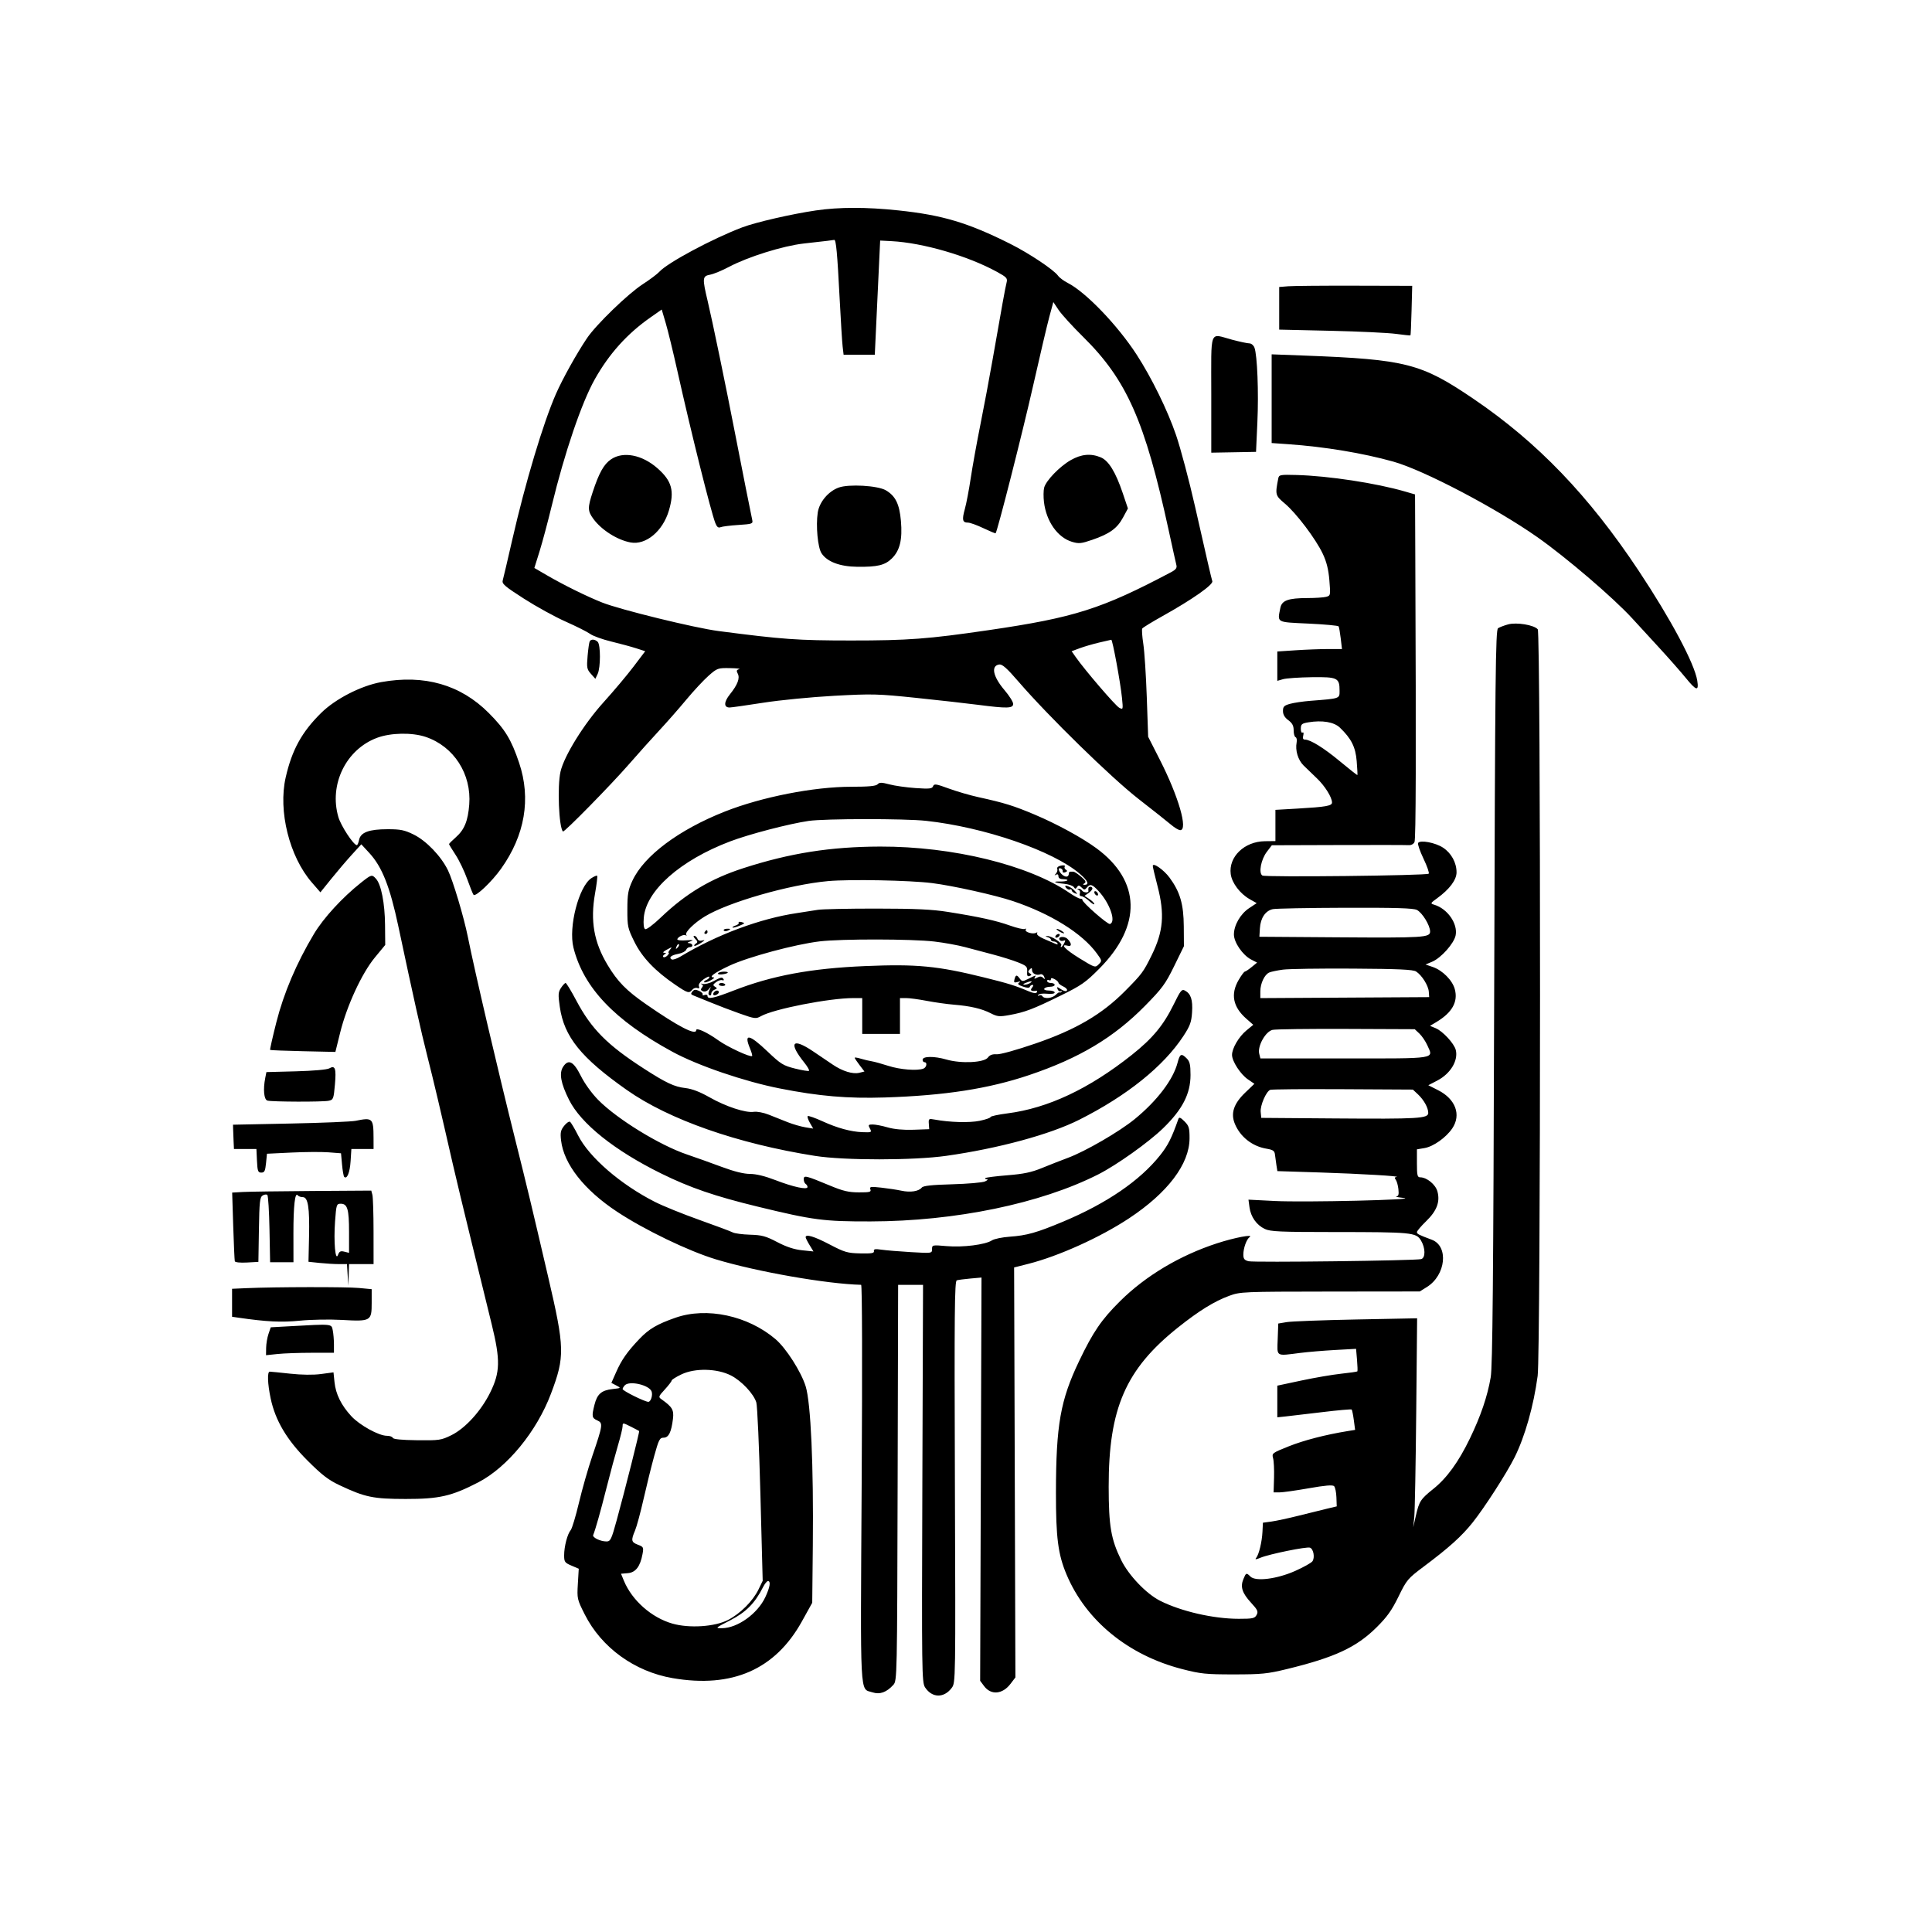 <svg xmlns="http://www.w3.org/2000/svg" width="1024" height="1024" viewBox="0 0 1024 1024" version="1.1">
	<path d="M 432.417 111.541 C 419.768 113.388, 400.650 117.775, 393.500 120.473 C 377.847 126.378, 353.783 139.261, 349.458 144.052 C 348.381 145.244, 344.398 148.228, 340.607 150.682 C 332.858 155.699, 315.979 172.042, 311.127 179.227 C 305.689 187.281, 298.190 200.744, 294.655 208.800 C 287.881 224.237, 278.429 255.794, 271.530 286 C 269.081 296.725, 266.799 306.446, 266.460 307.602 C 265.929 309.413, 267.486 310.757, 277.715 317.317 C 284.244 321.505, 294.211 326.981, 299.864 329.488 C 305.516 331.994, 311.347 334.928, 312.821 336.007 C 314.294 337.086, 319.325 338.897, 324 340.031 C 328.675 341.164, 334.632 342.781, 337.237 343.622 L 341.974 345.152 335.785 353.326 C 332.382 357.822, 325.245 366.308, 319.927 372.184 C 309.489 383.716, 299.002 400.616, 297.080 409 C 295.316 416.698, 296.209 438.542, 298.377 440.710 C 298.990 441.323, 323.736 416.108, 333.383 405.040 C 338.398 399.288, 345.663 391.188, 349.529 387.040 C 353.396 382.893, 359.772 375.632, 363.699 370.905 C 367.627 366.179, 372.964 360.441, 375.561 358.155 C 380.128 354.135, 380.496 354.004, 386.891 354.116 C 390.526 354.180, 392.714 354.437, 391.754 354.689 C 390.389 355.045, 390.225 355.552, 391.004 357.007 C 392.289 359.408, 390.979 362.900, 386.878 368.002 C 383.610 372.069, 383.543 375.011, 386.719 374.986 C 387.698 374.979, 395.700 373.845, 404.500 372.466 C 413.410 371.070, 430.086 369.440, 442.131 368.787 C 462.373 367.690, 465.166 367.761, 485.631 369.888 C 497.659 371.138, 512.432 372.800, 518.460 373.580 C 533.815 375.569, 537 375.484, 537 373.082 C 537 372.027, 534.957 368.770, 532.459 365.844 C 526.272 358.595, 525.079 352.850, 529.627 352.198 C 531.216 351.970, 533.706 354.183, 539.756 361.198 C 555.699 379.682, 588.964 412.198, 603.500 423.507 C 611.200 429.497, 618.978 435.659, 620.785 437.199 C 622.591 438.740, 624.729 440, 625.535 440 C 629.804 440, 624.685 422.243, 614.826 402.852 L 608.545 390.500 607.817 369.500 C 607.416 357.950, 606.587 345.245, 605.974 341.268 C 605.362 337.290, 605.112 333.627, 605.421 333.128 C 605.729 332.630, 610.598 329.646, 616.240 326.497 C 631.890 317.765, 643.101 309.911, 642.552 308.063 C 641.908 305.898, 639.967 297.506, 633.402 268.500 C 630.290 254.750, 625.743 237.650, 623.298 230.500 C 618.847 217.485, 610.376 200.200, 602.469 188 C 592.393 172.452, 575.491 154.842, 565.995 149.997 C 563.870 148.914, 561.540 147.194, 560.816 146.175 C 558.533 142.964, 545.439 134.238, 535.281 129.159 C 512.969 118.002, 499.468 113.977, 476.092 111.510 C 459.096 109.716, 444.847 109.726, 432.417 111.541 M 438.500 127.649 C 436.850 127.842, 431.225 128.482, 426 129.071 C 415.024 130.310, 396.447 136.112, 386.424 141.431 C 382.780 143.365, 378.268 145.234, 376.399 145.585 C 372.255 146.362, 372.166 147.336, 375.101 159.671 C 377.574 170.066, 384.612 204.062, 389.556 229.500 C 393.436 249.463, 397.979 272.355, 398.709 275.616 C 399.152 277.601, 398.693 277.764, 391.341 278.240 C 387.028 278.519, 382.777 279.053, 381.893 279.426 C 380.737 279.914, 379.972 279.317, 379.170 277.302 C 376.850 271.474, 366.276 229.111, 359.002 196.500 C 356.793 186.600, 354.028 175.252, 352.857 171.282 L 350.727 164.063 344.702 168.282 C 332.396 176.897, 322.866 187.487, 315.259 201 C 308.274 213.407, 299.231 239.972, 292.451 268 C 290.389 276.525, 287.468 287.446, 285.960 292.270 L 283.219 301.039 289.859 304.900 C 298.807 310.101, 311.058 316.143, 319.180 319.361 C 328.766 323.159, 368.210 332.826, 380.803 334.465 C 414.912 338.903, 422.769 339.463, 451 339.474 C 481.300 339.485, 491.885 338.690, 524 333.991 C 569.492 327.335, 583.871 322.764, 620.768 303.230 C 623.229 301.927, 623.907 301.006, 623.513 299.500 C 623.226 298.400, 621.404 290.188, 619.464 281.251 C 606.851 223.140, 597.231 201.379, 574.039 178.500 C 568.463 173, 562.639 166.608, 561.095 164.296 L 558.288 160.093 556.197 167.796 C 555.047 172.033, 551.134 188.666, 547.501 204.757 C 542.001 229.120, 528.627 281.707, 527.693 282.640 C 527.547 282.786, 524.637 281.577, 521.228 279.953 C 517.818 278.329, 514.148 277, 513.073 277 C 510.117 277, 509.784 275.574, 511.389 269.784 C 512.195 266.878, 513.592 259.550, 514.495 253.500 C 515.397 247.450, 517.712 234.625, 519.640 225 C 521.567 215.375, 524.481 199.850, 526.114 190.500 C 531.174 161.544, 532.798 152.597, 533.490 149.868 C 534.100 147.461, 533.658 146.962, 528.329 144.043 C 512.903 135.592, 489.138 128.684, 472.500 127.814 L 466.500 127.500 465.080 157.750 L 463.661 188 455.392 188 L 447.123 188 446.622 183.750 C 446.346 181.412, 445.623 169.825, 445.016 158 C 443.784 134.039, 443.125 126.929, 442.156 127.150 C 441.795 127.232, 440.150 127.457, 438.500 127.649 M 682.750 151.728 L 678 152.110 678 163.406 L 678 174.702 705.250 175.324 C 720.237 175.666, 735.840 176.405, 739.922 176.967 C 744.005 177.529, 747.451 177.879, 747.581 177.744 C 747.710 177.610, 747.970 171.650, 748.158 164.500 L 748.500 151.500 718 151.423 C 701.225 151.381, 685.362 151.518, 682.750 151.728 M 642 208.962 L 642 239.924 653.862 239.712 L 665.725 239.500 666.436 223.847 C 667.161 207.880, 666.395 188.301, 664.887 184.250 C 664.426 183.012, 663.220 182, 662.207 182 C 661.194 182, 657.020 181.111, 652.932 180.024 C 640.747 176.783, 642 173.466, 642 208.962 M 674 211.311 L 674 234.820 682.750 235.434 C 702.127 236.791, 722.341 240.140, 738.500 244.670 C 754.540 249.166, 792.857 269.264, 814.865 284.724 C 830.084 295.415, 855.034 316.768, 865 327.630 C 867.475 330.327, 873.835 337.252, 879.134 343.017 C 884.433 348.783, 890.870 356.087, 893.439 359.250 C 899.094 366.211, 900.502 366.555, 899.583 360.750 C 898.158 351.749, 885.628 328.245, 868.529 302.500 C 842.080 262.678, 814.938 234.437, 780.958 211.381 C 753.212 192.556, 745.200 190.508, 691.250 188.458 L 674 187.802 674 211.311 M 323.869 243.443 C 320.042 246.043, 317.483 250.628, 314.091 260.960 C 311.405 269.144, 311.458 270.874, 314.528 275.056 C 318.840 280.930, 327.144 286.186, 334.203 287.510 C 342.295 289.028, 351.265 281.583, 354.510 270.655 C 357.595 260.265, 356.171 254.962, 348.478 248.190 C 340.329 241.016, 330.290 239.080, 323.869 243.443 M 567.480 243.898 C 561.553 247.298, 554.341 254.792, 553.404 258.524 C 553.040 259.978, 553.003 263.379, 553.323 266.083 C 554.540 276.356, 560.553 284.887, 568.189 287.175 C 571.794 288.255, 573.048 288.131, 578.886 286.124 C 588.097 282.956, 592.102 280.071, 595.174 274.392 L 597.821 269.500 595.085 261.385 C 591.317 250.211, 587.594 244.146, 583.437 242.409 C 578.163 240.206, 573.092 240.679, 567.480 243.898 M 677.521 253.500 C 675.805 262.273, 675.889 262.593, 681.014 266.915 C 687.127 272.070, 697.372 285.634, 701.093 293.500 C 703.123 297.792, 704.120 301.805, 704.597 307.599 C 705.249 315.535, 705.214 315.711, 702.881 316.335 C 701.572 316.686, 697.080 316.979, 692.899 316.986 C 682.794 317.004, 679.402 318.238, 678.613 322.183 C 677.019 330.157, 676.211 329.706, 693.516 330.517 C 702.050 330.917, 709.239 331.578, 709.492 331.987 C 709.744 332.395, 710.249 335.265, 710.613 338.365 L 711.275 344 703.888 344.005 C 699.824 344.008, 692.112 344.301, 686.750 344.656 L 677 345.302 677 353.081 L 677 360.860 680.088 359.975 C 681.787 359.488, 688.619 359.019, 695.270 358.932 C 708.961 358.755, 710 359.263, 710 366.130 C 710 370.342, 710.353 370.220, 694.500 371.451 C 690.650 371.750, 685.813 372.467, 683.750 373.044 C 680.574 373.933, 680 374.517, 680 376.859 C 680 378.735, 680.910 380.297, 682.833 381.719 C 684.945 383.280, 685.667 384.651, 685.667 387.101 C 685.667 388.909, 686.126 390.542, 686.688 390.729 C 687.250 390.917, 687.498 392.173, 687.241 393.521 C 686.439 397.715, 687.944 402.737, 690.884 405.678 C 692.435 407.230, 695.614 410.300, 697.947 412.500 C 702.155 416.467, 706 422.603, 706 425.349 C 706 427.127, 702.791 427.692, 687.750 428.561 L 676 429.240 676 437.516 L 676 445.793 670.400 445.860 C 659.550 445.990, 651.086 454.146, 652.312 463.291 C 652.944 468.004, 657.240 473.678, 662.382 476.593 L 666.074 478.685 662.057 481.344 C 657.452 484.391, 654 490.375, 654 495.310 C 654 499.485, 658.660 506.256, 663.122 508.563 L 666.284 510.198 663.392 512.563 C 661.801 513.864, 660.181 514.944, 659.792 514.964 C 659.403 514.984, 657.940 516.952, 656.542 519.338 C 652.119 526.886, 653.449 533.675, 660.577 539.934 L 664.257 543.164 660.599 546.179 C 656.621 549.458, 653 555.626, 653 559.122 C 653 562.475, 657.470 569.379, 661.371 572.052 L 664.854 574.439 660 579.094 C 653.875 584.966, 652.180 590.101, 654.519 595.700 C 657.392 602.576, 663.705 607.545, 671.184 608.815 C 674.800 609.429, 675.544 609.949, 675.770 612.024 C 675.918 613.386, 676.264 615.898, 676.538 617.607 L 677.037 620.715 699.769 621.439 C 721.025 622.115, 743.230 623.428, 740.128 623.825 C 739.165 623.948, 739.055 624.374, 739.759 625.250 C 740.311 625.938, 740.951 628.188, 741.181 630.250 C 741.499 633.104, 741.228 634.039, 740.049 634.163 C 739.197 634.253, 740.975 634.602, 744 634.939 C 752.646 635.904, 691.343 637.349, 675.628 636.551 L 661.716 635.845 662.256 639.876 C 662.940 644.975, 665.991 649.294, 670.381 651.377 C 673.324 652.773, 678.466 653.001, 707.151 653.009 C 748.221 653.019, 750.568 653.244, 753.103 657.402 C 755.546 661.408, 755.624 666.692, 753.250 667.352 C 750.312 668.170, 664.691 669.225, 661.750 668.480 C 659.563 667.926, 659 667.205, 659 664.957 C 659 661.554, 660.677 656.863, 662.313 655.688 C 664.697 653.976, 654.300 655.959, 645 658.991 C 625.275 665.422, 607.166 676.239, 593.621 689.681 C 583.797 699.430, 579.356 705.928, 571.974 721.350 C 562.034 742.117, 559.717 755.233, 559.674 791 C 559.645 814.997, 560.778 823.803, 565.274 834.500 C 575.544 858.936, 597.943 877.277, 626.500 884.635 C 636.416 887.190, 639.125 887.469, 654 887.465 C 668.648 887.460, 671.791 887.146, 682 884.663 C 707.436 878.477, 718.900 873.150, 729.604 862.541 C 735.184 857.010, 737.679 853.510, 741.237 846.223 C 745.580 837.329, 746.132 836.672, 754.633 830.304 C 768.093 820.221, 774.709 814.258, 780.534 806.957 C 786.835 799.060, 798.523 780.909, 802.723 772.500 C 808.246 761.441, 812.845 745.224, 814.989 729.243 C 816.637 716.963, 816.686 335.532, 815.040 333.548 C 813.132 331.249, 803.800 329.702, 799.318 330.943 C 797.218 331.524, 794.825 332.433, 794 332.963 C 792.678 333.812, 792.433 357.021, 791.940 528.213 C 791.505 678.826, 791.093 724.181, 790.106 729.978 C 788.386 740.081, 784.840 750.504, 779.041 762.500 C 773.067 774.860, 766.853 783.422, 759.716 789.129 C 752.950 794.538, 752.166 795.742, 750.433 803.379 L 749.044 809.500 749.597 804 C 749.902 800.975, 750.365 776.050, 750.627 748.611 L 751.104 698.722 718.802 699.354 C 701.036 699.702, 684.475 700.327, 682 700.743 L 677.500 701.500 677.210 709.750 C 676.874 719.284, 675.991 718.744, 689.178 717.071 C 693.205 716.559, 701.505 715.864, 707.622 715.525 L 718.745 714.909 719.247 720.704 C 719.523 723.892, 719.608 726.659, 719.437 726.854 C 719.266 727.049, 715.385 727.609, 710.813 728.099 C 706.241 728.589, 696.763 730.213, 689.750 731.708 L 677 734.426 677 742.814 L 677 751.201 681.250 750.760 C 683.587 750.518, 692.353 749.488, 700.728 748.471 C 709.103 747.454, 716.161 746.828, 716.413 747.079 C 716.664 747.331, 717.178 749.860, 717.555 752.700 L 718.240 757.864 714.370 758.492 C 702.590 760.401, 691.063 763.380, 683.056 766.585 C 674.296 770.091, 674.037 770.287, 674.757 772.852 C 675.165 774.309, 675.394 778.987, 675.265 783.250 L 675.030 791 678.147 791 C 679.862 791, 686.837 790.018, 693.649 788.817 C 702.378 787.278, 706.347 786.947, 707.094 787.694 C 707.678 788.278, 708.233 790.928, 708.328 793.583 L 708.500 798.410 703.500 799.597 C 700.750 800.249, 694 801.917, 688.500 803.302 C 683 804.688, 676.446 806.102, 673.935 806.444 L 669.370 807.067 669.141 811.784 C 668.875 817.238, 667.262 823.942, 665.780 825.750 C 665.020 826.677, 665.626 826.642, 668.127 825.615 C 672.897 823.656, 692.640 819.648, 694.328 820.296 C 696.200 821.014, 697.008 825.606, 695.602 827.529 C 694.986 828.372, 690.886 830.664, 686.491 832.623 C 676.848 836.921, 665.497 838.354, 662.762 835.619 C 660.605 833.463, 660.440 833.522, 659.008 836.981 C 657.305 841.093, 658.376 844.368, 663.103 849.496 C 666.567 853.254, 666.982 854.165, 666.034 855.937 C 665.053 857.769, 663.992 858, 656.553 858 C 643.148 858, 625.969 854.054, 614.829 848.417 C 607.563 844.740, 598.242 834.992, 594.279 826.927 C 588.845 815.868, 587.645 808.852, 587.623 788 C 587.580 746.480, 596.624 725.707, 624.370 703.594 C 635.494 694.729, 643.568 689.736, 651.500 686.815 C 657.368 684.655, 658.546 684.605, 705 684.553 L 752.500 684.500 756.259 682.163 C 766.336 675.898, 767.943 660.479, 758.873 657.081 C 751.830 654.443, 751 654.015, 751 653.025 C 751 652.465, 753.205 649.867, 755.900 647.253 C 761.562 641.761, 763.377 636.948, 761.858 631.448 C 760.850 627.797, 756.218 624.011, 752.750 624.004 C 751.241 624.001, 751 622.979, 751 616.588 L 751 609.176 755.048 608.492 C 759.723 607.702, 766.469 602.912, 769.739 598.060 C 774.573 590.887, 771.479 582.519, 762.266 577.847 L 757.034 575.194 761.767 572.736 C 768.794 569.087, 773 562.119, 771.583 556.475 C 770.727 553.063, 764.678 546.523, 760.950 544.979 L 757.923 543.725 761.211 541.761 C 769.672 536.706, 772.887 531.009, 771.075 524.280 C 769.809 519.576, 764.576 514.306, 759.408 512.529 L 755.565 511.208 759.033 509.752 C 763.835 507.735, 770.726 499.980, 771.531 495.687 C 772.692 489.499, 767.197 481.660, 760.210 479.536 C 758.003 478.865, 758.056 478.742, 761.710 476.092 C 768.260 471.341, 772 466.353, 772 462.366 C 772 457.224, 769.257 452.198, 764.862 449.290 C 760.795 446.598, 752.692 445.071, 751.627 446.795 C 751.278 447.360, 752.566 451.105, 754.489 455.118 C 756.412 459.131, 757.652 462.714, 757.243 463.081 C 756.121 464.088, 670.664 465.028, 669.083 464.051 C 666.988 462.756, 668.351 455.540, 671.461 451.463 L 674.102 448 709.301 447.889 C 728.660 447.828, 745.482 447.857, 746.681 447.952 C 747.934 448.051, 749.224 447.354, 749.711 446.313 C 750.464 444.703, 750.585 401.775, 750.139 295.278 L 750 262.056 744.734 260.525 C 729.392 256.065, 704.253 252.234, 687.206 251.759 C 678.602 251.519, 677.883 251.648, 677.521 253.500 M 444.500 258.427 C 438.979 260.456, 434.256 266.112, 433.418 271.700 C 432.365 278.719, 433.432 290.204, 435.419 293.236 C 438.378 297.752, 445.129 300.304, 454.394 300.409 C 465.102 300.529, 469.022 299.585, 472.689 296 C 476.957 291.827, 478.380 285.939, 477.506 276.063 C 476.712 267.101, 474.608 262.843, 469.497 259.859 C 465.199 257.349, 449.828 256.469, 444.500 258.427 M 312.578 339.874 C 312.280 340.355, 311.770 343.843, 311.444 347.624 C 310.904 353.877, 311.063 354.740, 313.201 357.145 L 315.552 359.789 316.776 357.195 C 318.360 353.839, 318.377 341.777, 316.800 340.200 C 315.392 338.792, 313.344 338.634, 312.578 339.874 M 582.500 340.582 C 579.200 341.360, 574.584 342.711, 572.243 343.584 L 567.986 345.171 570.209 348.335 C 575.066 355.250, 591.192 374.032, 593.188 375.100 C 595.274 376.217, 595.299 376.129, 594.674 369.868 C 593.866 361.781, 589.663 338.975, 589 339.084 C 588.725 339.129, 585.800 339.803, 582.500 340.582 M 202.015 361.535 C 191.312 363.471, 177.791 370.408, 170.250 377.834 C 159.967 387.958, 154.738 397.465, 151.414 412.078 C 147.367 429.873, 153.384 454.021, 165.281 467.724 L 169.816 472.948 175.642 465.724 C 178.847 461.751, 183.725 456.025, 186.484 453 L 191.500 447.500 195.727 452.075 C 202.506 459.411, 206.668 469.922, 211.141 491 C 219.134 528.666, 223.190 546.840, 226.540 560 C 229.776 572.716, 233.381 587.977, 240.002 617 C 241.571 623.875, 246.058 642.550, 249.974 658.500 C 253.890 674.450, 258.689 694.025, 260.639 702 C 265.263 720.910, 265.114 727.338, 259.805 738.081 C 254.963 747.878, 246.594 757.070, 239.219 760.692 C 233.811 763.347, 232.822 763.492, 221.035 763.354 C 212.954 763.259, 208.440 762.819, 208.201 762.104 C 207.999 761.497, 206.593 761, 205.076 761 C 200.777 761, 190.622 755.398, 186.174 750.573 C 180.853 744.800, 177.949 738.911, 177.294 732.559 L 176.759 727.374 170.172 728.257 C 166.027 728.812, 159.939 728.743, 153.753 728.070 C 148.346 727.481, 143.489 727, 142.961 727 C 141.580 727, 141.807 733.426, 143.464 741.245 C 145.936 752.909, 152.020 763.164, 162.955 774.099 C 170.654 781.797, 174.034 784.396, 180.027 787.223 C 193.488 793.574, 197.785 794.466, 215 794.484 C 232.802 794.502, 239.318 793.012, 253.500 785.676 C 268.872 777.725, 284.489 758.675, 292.021 738.689 C 299.465 718.934, 299.357 714.614, 290.473 676.500 C 281.445 637.770, 279.530 629.785, 273.207 604.500 C 263.693 566.458, 251.719 515.240, 247.968 496.548 C 245.873 486.101, 240.065 466.676, 237.416 461.250 C 233.746 453.733, 225.930 445.604, 219.190 442.294 C 214.401 439.942, 212.234 439.500, 205.500 439.500 C 195.597 439.500, 191.117 441.166, 190.321 445.144 C 190.007 446.715, 189.469 447.978, 189.125 447.952 C 187.324 447.814, 180.733 437.784, 179.351 433.079 C 174.288 415.841, 183.363 397.222, 199.829 391.064 C 207.069 388.356, 218.374 388.140, 225.608 390.571 C 240.542 395.589, 249.976 410.244, 248.706 426.450 C 248.020 435.198, 246.119 439.810, 241.547 443.824 C 239.596 445.537, 238 447.138, 238 447.382 C 238 447.626, 239.556 450.188, 241.458 453.077 C 243.360 455.965, 246.133 461.742, 247.620 465.914 C 249.107 470.086, 250.623 473.850, 250.990 474.278 C 252.045 475.511, 260.628 467.380, 265.546 460.487 C 278.231 442.711, 281.543 423.317, 275.140 404.305 C 270.972 391.928, 267.735 386.613, 259.063 377.909 C 244.100 362.892, 224.930 357.389, 202.015 361.535 M 693.500 382.838 C 690.008 383.416, 689.494 383.841, 689.454 386.183 C 689.429 387.658, 689.838 388.600, 690.362 388.276 C 690.911 387.937, 691.076 388.601, 690.751 389.844 C 690.366 391.318, 690.645 392, 691.633 392 C 694.557 392, 701.725 396.462, 710.382 403.672 C 715.268 407.740, 719.351 410.941, 719.457 410.784 C 719.563 410.628, 719.391 407.311, 719.075 403.414 C 718.467 395.924, 716.229 391.467, 710.148 385.642 C 707.055 382.678, 700.816 381.628, 693.500 382.838 M 465.142 415.693 C 464.261 416.637, 460.379 417, 451.185 417 C 431.336 417, 403.792 422.401, 384.212 430.132 C 359.796 439.772, 341.356 453.553, 335.214 466.747 C 332.905 471.707, 332.534 473.816, 332.518 482.048 C 332.501 491.084, 332.701 492.004, 336.253 499.193 C 340.331 507.448, 347.239 514.692, 358.008 522.005 C 364.534 526.437, 365.228 526.635, 366.951 524.559 C 367.608 523.767, 368.793 523.367, 369.584 523.671 C 370.558 524.044, 370.837 523.738, 370.448 522.725 C 370.086 521.782, 371.008 520.419, 372.936 519.045 C 374.621 517.845, 376 517.296, 376 517.825 C 376 518.354, 375.261 519.070, 374.357 519.417 C 373.453 519.763, 372.963 520.297, 373.268 520.602 C 373.574 520.907, 375.100 520.464, 376.662 519.618 C 378.223 518.772, 378.911 518.062, 378.191 518.040 C 375.394 517.954, 378.635 515.573, 386.677 511.804 C 396.471 507.215, 421.555 500.469, 434.500 498.944 C 446.084 497.579, 483.208 497.633, 495.215 499.033 C 500.322 499.628, 507.650 500.957, 511.500 501.986 C 515.350 503.015, 522.100 504.802, 526.500 505.959 C 530.900 507.115, 536.775 508.964, 539.555 510.067 C 544.106 511.874, 544.590 512.362, 544.409 514.965 C 544.258 517.153, 544.569 517.719, 545.688 517.289 C 546.887 516.829, 546.916 516.566, 545.842 515.902 C 544.787 515.250, 544.770 514.830, 545.758 513.842 C 546.747 512.853, 547 512.924, 547 514.193 C 547 516.008, 549.335 517.193, 551.371 516.411 C 552.125 516.122, 553.052 516.698, 553.430 517.693 C 553.968 519.105, 553.854 519.237, 552.906 518.297 C 552.028 517.426, 551.151 517.384, 549.726 518.147 C 548.224 518.950, 547.938 518.909, 548.519 517.970 C 549.316 516.680, 549.219 516.706, 544.640 518.993 C 542.082 520.271, 541.649 520.241, 540.530 518.710 C 538.906 516.489, 538.350 516.554, 537.700 519.041 C 537.254 520.744, 537.525 520.982, 539.333 520.476 C 540.849 520.051, 541.095 520.150, 540.154 520.803 C 539.142 521.505, 539.636 522.026, 542.143 522.900 C 544.384 523.681, 545.592 523.724, 545.823 523.031 C 546.012 522.464, 546.634 522, 547.206 522 C 547.833 522, 547.752 522.594, 547 523.500 C 545.778 524.973, 546.635 525.561, 549.324 525.094 C 549.778 525.015, 549.866 525.408, 549.521 525.966 C 549.115 526.623, 547.587 526.422, 545.197 525.397 C 538.313 522.446, 534.440 521.241, 521.725 518.095 C 496.886 511.948, 485.867 510.894, 458.500 512.044 C 429.829 513.249, 409.171 517.091, 388.914 524.986 C 378.302 529.121, 375 529.811, 375 527.893 C 375 527.284, 374.302 527.054, 373.448 527.382 C 372.594 527.709, 372.130 527.598, 372.417 527.135 C 372.703 526.671, 371.861 525.802, 370.545 525.202 C 368.679 524.352, 367.890 524.428, 366.963 525.544 C 366.014 526.688, 366.149 527.114, 367.637 527.662 C 368.662 528.039, 372.650 529.656, 376.500 531.256 C 380.350 532.855, 387.325 535.517, 392 537.171 C 400.071 540.026, 400.644 540.097, 403.349 538.579 C 410.124 534.776, 439.567 529.010, 452.250 529.003 L 457 529 457 538.500 L 457 548 467 548 L 477 548 477 538.500 L 477 529 480.250 529 C 482.038 529, 486.969 529.664, 491.209 530.476 C 495.450 531.287, 501.919 532.198, 505.585 532.499 C 514.394 533.224, 520.304 534.604, 525.120 537.061 C 528.631 538.853, 529.729 538.956, 535.032 537.994 C 543.231 536.507, 547.466 534.902, 561.969 527.783 C 573.166 522.287, 575.376 520.749, 582.726 513.335 C 605.312 490.555, 604.708 466.903, 581.099 449.573 C 573.496 443.992, 560.163 436.723, 548.500 431.799 C 537.210 427.034, 532.395 425.540, 518.500 422.492 C 514.100 421.527, 507.051 419.472, 502.835 417.925 C 496.107 415.457, 495.096 415.307, 494.560 416.703 C 494.042 418.054, 492.641 418.203, 485.225 417.692 C 480.426 417.362, 474.219 416.483, 471.431 415.739 C 467.260 414.627, 466.146 414.618, 465.142 415.693 M 428.602 435.104 C 418.161 436.628, 397.122 442.114, 387 445.953 C 360.598 455.964, 342.408 472.037, 341.216 486.406 C 340.937 489.775, 341.194 492.002, 341.915 492.447 C 342.582 492.860, 346.055 490.290, 350.278 486.258 C 363.611 473.530, 376.625 465.756, 394 460.141 C 418.668 452.169, 440.199 448.771, 466.500 448.701 C 504.986 448.598, 545.294 458.472, 566.922 473.301 C 569.355 474.969, 571.917 476.333, 572.617 476.333 C 573.316 476.333, 573.802 476.596, 573.697 476.917 C 573.328 478.034, 587.104 490.132, 588.297 489.739 C 591.702 488.619, 588.235 478.674, 582.179 472.192 C 578.847 468.625, 577.799 468.332, 576.023 470.472 C 574.950 471.765, 574.613 471.756, 573.255 470.398 C 571.997 469.139, 571.551 469.098, 570.855 470.176 C 570.146 471.274, 569.853 471.272, 569.141 470.169 C 568.668 469.436, 566.345 468.651, 563.978 468.423 C 558.888 467.932, 557.444 467.090, 561.911 467.217 C 563.626 467.265, 565.322 467.011, 565.681 466.653 C 566.040 466.294, 565.133 466, 563.667 466 C 561.918 466, 561 465.463, 561 464.441 C 561 463.484, 560.517 463.155, 559.750 463.588 C 558.787 464.131, 558.769 464.002, 559.672 463.025 C 560.316 462.327, 560.628 461.194, 560.364 460.506 C 560.081 459.768, 560.920 459.057, 562.412 458.772 C 563.895 458.488, 564.693 458.688, 564.342 459.256 C 564.013 459.788, 564.289 460.561, 564.956 460.973 C 565.847 461.523, 565.752 461.881, 564.596 462.325 C 563.716 462.662, 563.129 462.449, 563.262 461.839 C 563.393 461.240, 562.923 460.539, 562.219 460.281 C 560.363 459.602, 561.179 462.261, 563.315 463.852 C 565.086 465.172, 566.500 464.757, 566.500 462.917 C 566.500 462.412, 566.837 462, 567.250 462 C 567.663 462, 568.415 462, 568.923 462 C 569.431 462, 571.263 463.191, 572.993 464.648 C 575.371 466.648, 575.817 467.500, 574.820 468.132 C 573.909 468.710, 573.869 468.974, 574.691 468.985 C 577.559 469.022, 576.673 466.875, 572.257 463.087 C 558.093 450.937, 521.666 438.402, 490.789 435.053 C 479.427 433.821, 437.160 433.856, 428.602 435.104 M 611 458.962 C 611 459.519, 612.125 464.305, 613.500 469.597 C 617.379 484.526, 616.610 493.691, 610.424 506.262 C 606.010 515.232, 605.285 516.206, 596.251 525.316 C 584.037 537.632, 570.193 545.736, 548.830 553.075 C 538.742 556.540, 530.152 558.929, 528.273 558.791 C 526.037 558.627, 524.609 559.152, 523.622 560.503 C 521.619 563.242, 509.389 563.837, 501.603 561.573 C 495.166 559.702, 489 559.766, 489 561.704 C 489 562.417, 489.450 563, 490 563 C 491.614 563, 491.146 565.730, 489.418 566.393 C 486.158 567.644, 477.044 566.930, 470.880 564.940 C 467.371 563.808, 463.375 562.707, 462 562.495 C 460.625 562.283, 458.038 561.666, 456.250 561.125 C 454.462 560.583, 453 560.363, 453 560.637 C 453 560.910, 454.164 562.660, 455.587 564.526 L 458.175 567.918 455.497 568.590 C 452.038 569.458, 446.565 567.787, 441.390 564.283 C 439.129 562.752, 434.447 559.587, 430.985 557.250 C 419.879 549.752, 417.731 552.520, 426.329 563.250 C 427.982 565.312, 429.090 567.243, 428.791 567.542 C 428.493 567.841, 425.155 567.309, 421.374 566.360 C 415.128 564.794, 413.798 563.967, 406.813 557.318 C 397.061 548.033, 394.099 547.514, 397.513 555.686 C 398.345 557.677, 398.846 559.487, 398.626 559.707 C 397.780 560.553, 385.610 554.908, 380.749 551.415 C 374.867 547.189, 369 544.479, 369 545.987 C 369 549.029, 359.495 544.120, 342.388 532.242 C 331.953 524.998, 327.343 520.292, 322.053 511.490 C 314.791 499.403, 312.806 488.120, 315.383 473.565 C 316.252 468.651, 316.761 464.428, 316.513 464.180 C 316.265 463.932, 314.882 464.502, 313.440 465.447 C 306.775 469.815, 301.212 491.383, 303.944 502.268 C 309.266 523.471, 325.726 540.786, 356.425 557.476 C 369.882 564.792, 394.487 573.196, 413.344 576.917 C 434.139 581.020, 449.252 582.313, 469 581.681 C 500.762 580.663, 523.937 577.068, 545.451 569.822 C 571.996 560.882, 590.295 549.956, 606.809 533.187 C 615.985 523.869, 617.687 521.554, 622.309 512.110 L 627.500 501.500 627.429 491 C 627.350 479.220, 625.460 472.739, 619.895 465.171 C 616.845 461.025, 611 456.944, 611 458.962 M 191.340 467.839 C 181.404 475.721, 171.469 486.543, 166.404 495 C 157.182 510.400, 150.388 526.364, 146.471 541.837 C 144.475 549.723, 142.990 556.312, 143.171 556.479 C 143.352 556.646, 151.209 556.954, 160.630 557.163 L 177.761 557.543 180.302 547.274 C 183.809 533.100, 191.753 515.901, 198.661 507.526 L 204.179 500.837 204.077 490.080 C 203.969 478.706, 202.018 468.783, 199.300 465.779 C 197.127 463.377, 196.886 463.440, 191.340 467.839 M 438.876 467.002 C 418.410 468.855, 385.942 478.187, 373.500 485.792 C 367.974 489.169, 362.953 494.097, 363.699 495.408 C 364.041 496.009, 363.964 496.178, 363.529 495.785 C 362.615 494.960, 359 496.658, 359 497.912 C 359 498.375, 361.137 498.593, 363.750 498.397 C 367.414 498.121, 367.928 498.241, 366 498.920 C 364.277 499.527, 364.044 499.832, 365.250 499.900 C 367.311 500.018, 367.648 502, 365.607 502 C 364.841 502, 363.964 502.650, 363.660 503.445 C 363.355 504.239, 361.501 505.190, 359.542 505.558 C 355.728 506.274, 354.314 507.458, 356.017 508.510 C 356.594 508.867, 358.739 508.152, 360.783 506.922 C 379.992 495.366, 402.906 486.832, 422.500 483.938 C 426.350 483.369, 431.300 482.598, 433.500 482.225 C 435.700 481.852, 449.650 481.557, 464.500 481.569 C 485.297 481.586, 494.027 481.994, 502.500 483.345 C 519.313 486.025, 527.848 487.905, 535.332 490.577 C 539.090 491.919, 542.647 492.718, 543.237 492.354 C 543.833 491.985, 544.021 492.156, 543.661 492.739 C 542.893 493.982, 547.592 495.370, 549.200 494.376 C 549.831 493.986, 550.030 494.143, 549.661 494.740 C 549.293 495.335, 550.846 496.571, 553.256 497.601 C 555.590 498.599, 558.310 499.765, 559.301 500.194 C 560.412 500.675, 560.868 500.595, 560.492 499.987 C 560.156 499.444, 559.234 499, 558.441 499 C 557.648 499, 557 498.583, 557 498.073 C 557 497.564, 556.212 496.941, 555.250 496.689 C 554 496.363, 553.929 496.200, 555 496.120 C 557.210 495.954, 563.199 499.869, 562.490 501.015 C 562.156 501.557, 562.118 502, 562.406 502 C 562.694 502, 563.406 501.110, 563.988 500.023 C 564.832 498.445, 564.759 498.155, 563.624 498.591 C 562.842 498.891, 561.934 498.703, 561.607 498.173 C 560.527 496.426, 564.114 495.971, 565.786 497.643 C 568.120 499.977, 568.176 501.859, 565.894 501.262 C 561.607 500.141, 564.505 503.208, 572.217 507.954 C 580.259 512.903, 580.474 512.971, 582.314 511.131 C 584.154 509.290, 584.133 509.167, 581.347 505.338 C 573.618 494.715, 557.021 484.357, 536.917 477.608 C 527.418 474.420, 505.006 469.430, 494 468.054 C 482.102 466.566, 450.377 465.961, 438.876 467.002 M 565.056 470.568 C 565.700 471.343, 566.626 471.731, 567.113 471.430 C 567.601 471.129, 568 471.310, 568 471.834 C 568 472.358, 568.762 473.079, 569.694 473.436 C 571.239 474.029, 571.233 473.915, 569.629 472.143 C 567.502 469.793, 563.176 468.303, 565.056 470.568 M 576.882 470.750 C 576.816 471.163, 576.816 471.837, 576.882 472.250 C 577.058 473.367, 574.215 473.157, 573.500 472 C 573.160 471.450, 572.346 471.036, 571.691 471.079 C 570.773 471.140, 570.773 471.269, 571.694 471.644 C 572.350 471.911, 572.640 472.775, 572.337 473.565 C 572.024 474.380, 572.376 475, 573.153 475 C 573.905 475, 575.753 476.143, 577.260 477.540 C 578.767 478.938, 580 479.664, 580 479.155 C 580 478.646, 578.831 477.464, 577.402 476.528 L 574.804 474.826 576.902 473.356 C 578.056 472.548, 579 471.462, 579 470.943 C 579 469.831, 577.055 469.654, 576.882 470.750 M 580 472.882 C 580 473.432, 580.450 474.160, 581 474.500 C 581.550 474.840, 582 474.668, 582 474.118 C 582 473.568, 581.550 472.840, 581 472.500 C 580.450 472.160, 580 472.332, 580 472.882 M 674.606 481.868 C 670.696 482.722, 668.106 486.563, 667.775 492 L 667.500 496.500 708.500 496.793 C 754.807 497.125, 758.008 496.924, 757.984 493.689 C 757.959 490.456, 753.825 483.724, 750.979 482.284 C 749.118 481.342, 739.654 481.055, 713 481.133 C 693.475 481.190, 676.198 481.521, 674.606 481.868 M 391.513 489.021 C 391.797 489.480, 391.089 490.154, 389.939 490.519 C 388.790 490.884, 388.040 491.373, 388.273 491.607 C 388.507 491.840, 390.164 491.414, 391.957 490.660 C 394.879 489.432, 394.998 489.233, 393.107 488.738 C 391.946 488.435, 391.229 488.562, 391.513 489.021 M 383.601 493.164 C 383.856 493.576, 384.725 493.659, 385.532 493.349 C 387.568 492.568, 387.366 492.097, 385.069 492.270 C 384.007 492.350, 383.347 492.752, 383.601 493.164 M 560 492.430 C 560 492.705, 560.900 493.411, 562 494 C 563.100 494.589, 564 494.845, 564 494.570 C 564 494.295, 563.100 493.589, 562 493 C 560.900 492.411, 560 492.155, 560 492.430 M 373.500 494 C 373.160 494.550, 373.359 495, 373.941 495 C 374.523 495, 375 494.550, 375 494 C 375 493.450, 374.802 493, 374.559 493 C 374.316 493, 373.840 493.450, 373.500 494 M 559.500 496 C 559.160 496.550, 559.332 497, 559.882 497 C 560.432 497, 561.160 496.550, 561.500 496 C 561.840 495.450, 561.668 495, 561.118 495 C 560.568 495, 559.840 495.450, 559.500 496 M 368.502 497.645 C 369.807 498.949, 369.879 499.457, 368.853 500.091 C 368.141 500.531, 367.770 501.079, 368.029 501.309 C 368.288 501.539, 369.850 500.854, 371.500 499.788 C 373.599 498.431, 373.860 498.030, 372.368 498.454 C 370.958 498.855, 370.038 498.542, 369.650 497.530 C 369.327 496.688, 368.567 496, 367.960 496 C 367.353 496, 367.598 496.740, 368.502 497.645 M 358.564 501.707 C 358.022 503.132, 358.136 503.247, 359.124 502.267 C 359.808 501.588, 360.115 500.781, 359.807 500.474 C 359.499 500.166, 358.940 500.721, 358.564 501.707 M 353 503.583 C 351.535 504.396, 351.121 504.983, 352 505.001 C 353.224 505.025, 353.250 505.189, 352.143 505.890 C 351.397 506.363, 351.172 506.984, 351.643 507.270 C 352.114 507.556, 353.080 507.162, 353.789 506.395 C 354.499 505.628, 354.781 505, 354.417 505 C 354.053 505, 354.315 504.325, 355 503.500 C 356.460 501.740, 356.310 501.747, 353 503.583 M 680 513.925 C 676.975 514.331, 673.696 515.019, 672.713 515.453 C 670.209 516.559, 668 521.249, 668 525.461 L 668 529.021 712.750 528.760 L 757.500 528.500 757.295 525.627 C 757.062 522.357, 753.633 516.899, 750.567 514.916 C 748.971 513.884, 741.325 513.534, 717 513.382 C 699.675 513.273, 683.025 513.518, 680 513.925 M 380.587 515.859 C 380.295 516.332, 381.208 516.592, 382.616 516.438 C 386.124 516.053, 386.936 515, 383.726 515 C 382.291 515, 380.879 515.387, 380.587 515.859 M 378.010 520.114 C 376.091 521.142, 373.616 521.766, 372.510 521.501 C 371.405 521.235, 371.081 521.283, 371.792 521.606 C 372.724 522.031, 372.787 522.552, 372.016 523.480 C 371.229 524.429, 371.383 524.933, 372.602 525.401 C 373.592 525.781, 374.827 525.326, 375.682 524.267 C 376.986 522.653, 377.018 522.690, 376.052 524.689 C 375.351 526.142, 375.332 527.087, 375.997 527.498 C 376.549 527.839, 377 527.465, 377 526.666 C 377 525.867, 377.775 524.917, 378.722 524.553 C 380.191 523.989, 380.229 523.759, 378.977 522.986 C 377.736 522.219, 377.818 521.846, 379.505 520.568 C 380.602 519.736, 382.086 519.263, 382.802 519.517 C 383.518 519.770, 383.829 519.532, 383.493 518.989 C 382.721 517.739, 382.273 517.831, 378.010 520.114 M 557 519.024 C 557 519.626, 556.550 519.840, 556 519.500 C 555.450 519.160, 555 519.359, 555 519.941 C 555 520.523, 555.900 521, 557 521 C 558.100 521, 559 521.450, 559 522 C 559 522.550, 557.902 523, 556.559 523 C 555.216 523, 553.840 523.450, 553.500 524 C 553.139 524.583, 554.156 525, 555.941 525 C 557.623 525, 559 525.472, 559 526.050 C 559 526.676, 557.373 526.937, 554.968 526.697 C 552.751 526.475, 550.656 526.747, 550.314 527.301 C 549.971 527.856, 550.179 528.007, 550.776 527.638 C 551.373 527.269, 552.144 527.425, 552.490 527.984 C 553.487 529.598, 557.693 529.164, 559.607 527.250 C 560.570 526.288, 561.464 525.725, 561.595 526 C 561.726 526.275, 562.208 526.090, 562.667 525.590 C 563.143 525.069, 563.010 524.960, 562.355 525.334 C 561.725 525.694, 560.930 525.259, 560.588 524.368 C 560.015 522.875, 560.160 522.875, 562.431 524.363 C 563.932 525.347, 565.134 525.593, 565.504 524.993 C 565.839 524.452, 564.962 523.484, 563.556 522.844 C 562.150 522.203, 561 521.317, 561 520.875 C 561 520.432, 560.100 519.589, 559 519 C 557.566 518.233, 557 518.240, 557 519.024 M 543.500 521 C 542.181 521.567, 542.011 521.878, 543 521.914 C 543.825 521.945, 545.175 521.533, 546 521 C 547.828 519.819, 546.249 519.819, 543.500 521 M 297.339 523.605 C 295.846 525.884, 295.767 527.147, 296.710 533.693 C 298.991 549.523, 307.948 560.630, 332.203 577.701 C 354.561 593.438, 390.844 606.144, 432 612.650 C 447.445 615.091, 484.150 615.079, 501.500 612.626 C 529.193 608.711, 556.531 601.290, 572.052 593.474 C 597.347 580.735, 616.743 565.142, 627.238 549.105 C 630.777 543.699, 631.485 541.749, 631.820 536.491 C 632.240 529.895, 631.194 526.709, 628.059 525.031 C 626.375 524.130, 625.714 524.936, 622.133 532.258 C 616.678 543.415, 610.921 550.359, 599.833 559.157 C 577.198 577.117, 555.417 587.361, 534.038 590.103 C 529.067 590.740, 525 591.621, 525 592.060 C 525 592.499, 522.413 593.396, 519.250 594.053 C 513.855 595.175, 503.362 594.881, 495.297 593.382 C 492.271 592.820, 492.105 592.944, 492.297 595.643 L 492.500 598.500 484.151 598.792 C 478.769 598.980, 473.915 598.536, 470.497 597.542 C 467.579 596.694, 464.008 596, 462.561 596 C 460.240 596, 460.056 596.236, 461 598 C 462.177 600.199, 462.057 600.261, 457 600.070 C 450.985 599.843, 443.780 597.878, 436.091 594.367 C 432.017 592.506, 428.425 591.241, 428.110 591.556 C 427.795 591.871, 428.319 593.490, 429.273 595.153 L 431.009 598.177 426.754 597.473 C 424.414 597.086, 420.250 595.878, 417.500 594.790 C 414.750 593.701, 410.262 591.916, 407.527 590.824 C 404.709 589.699, 401.241 589.037, 399.527 589.296 C 395.185 589.951, 384.701 586.503, 376 581.557 C 370.966 578.695, 366.796 577.099, 363.318 576.702 C 357.401 576.026, 353.089 574.005, 341.174 566.318 C 321.841 553.846, 313.400 545.330, 305.421 530.250 C 302.729 525.163, 300.193 521, 299.786 521 C 299.379 521, 298.278 522.172, 297.339 523.605 M 381 521.786 C 381 522.218, 381.867 522.571, 382.927 522.571 C 383.986 522.571, 384.635 522.218, 384.368 521.786 C 384.100 521.354, 383.234 521, 382.441 521 C 381.648 521, 381 521.354, 381 521.786 M 378.667 525.667 C 377.452 526.881, 377.976 527.947, 379.500 527.362 C 380.325 527.045, 381 526.384, 381 525.893 C 381 524.845, 379.622 524.711, 378.667 525.667 M 674.500 545.851 C 670.785 546.655, 666.401 554.479, 667.411 558.503 L 668.038 561 712.550 561 C 762.279 561, 759.832 561.390, 756.501 554.001 C 755.535 551.861, 753.642 549.073, 752.293 547.805 L 749.841 545.500 713.671 545.351 C 693.777 545.268, 676.150 545.493, 674.500 545.851 M 624.137 563.250 C 621.812 572.232, 613.279 583.457, 601.387 593.178 C 593.265 599.818, 575.272 610.250, 566.034 613.675 C 562.441 615.007, 556.257 617.430, 552.292 619.060 C 546.706 621.356, 542.586 622.223, 533.971 622.916 C 527.859 623.407, 522.589 624.077, 522.262 624.405 C 521.935 624.732, 522.304 625.029, 523.083 625.063 C 523.862 625.098, 523.375 625.613, 522 626.206 C 520.625 626.800, 512.781 627.471, 504.570 627.698 C 493.794 627.996, 489.342 628.480, 488.570 629.436 C 486.945 631.447, 482.545 632.126, 477.781 631.101 C 475.427 630.595, 470.619 629.863, 467.099 629.474 C 461.446 628.851, 460.770 628.958, 461.317 630.384 C 461.851 631.774, 460.998 631.998, 455.219 631.983 C 449.819 631.970, 446.832 631.272, 440 628.427 C 427.071 623.044, 426 622.783, 426 625.011 C 426 626.040, 426.450 627.160, 427 627.500 C 427.550 627.840, 428 628.581, 428 629.147 C 428 630.771, 420.462 629.150, 411 625.492 C 405.480 623.358, 400.747 622.204, 397.500 622.200 C 394.197 622.195, 389.107 620.928, 382.500 618.465 C 377 616.415, 368.708 613.452, 364.072 611.880 C 349.570 606.964, 327.020 593.096, 317.032 582.952 C 313.685 579.552, 309.864 574.267, 307.891 570.306 C 304.018 562.533, 301.284 561.111, 298.470 565.406 C 296.249 568.795, 297.207 574.147, 301.609 582.945 C 307.926 595.571, 325.784 609.841, 350.500 622.010 C 365.750 629.519, 378.863 634.018, 401.615 639.549 C 431.054 646.706, 436.614 647.433, 461.500 647.379 C 506.293 647.282, 551.553 637.929, 582.081 622.459 C 591.784 617.542, 608.643 605.561, 616.358 598.100 C 626.681 588.115, 631 579.761, 631 569.778 C 631 564.333, 630.607 562.607, 629 561 C 626.127 558.127, 625.373 558.475, 624.137 563.250 M 174.500 566.268 C 173.333 566.936, 165.985 567.583, 156.852 567.823 L 141.203 568.234 140.602 571.242 C 139.372 577.388, 139.889 582.835, 141.750 583.342 C 144.239 584.020, 170.972 584.097, 174.151 583.436 C 176.676 582.911, 176.836 582.501, 177.513 574.854 C 178.276 566.238, 177.653 564.465, 174.500 566.268 M 673.223 577.642 C 671.051 578.565, 667.866 585.959, 668.192 589.324 L 668.500 592.500 707.500 592.798 C 751.809 593.136, 757 592.830, 757 589.878 C 757 587.130, 754.687 582.965, 751.516 580 L 748.841 577.500 711.671 577.300 C 691.227 577.190, 673.925 577.344, 673.223 577.642 M 624.575 593.063 C 621.009 603.188, 619.077 607.028, 614.897 612.294 C 604.233 625.726, 586.594 637.801, 563.500 647.478 C 549.487 653.350, 544.232 654.835, 535.230 655.469 C 531.231 655.750, 526.956 656.635, 525.730 657.436 C 522.232 659.718, 510.371 661.217, 501.750 660.467 C 494.173 659.807, 494 659.842, 494 662.049 C 494 664.297, 493.955 664.303, 482.750 663.648 C 476.563 663.286, 469.567 662.705, 467.204 662.357 C 463.834 661.861, 462.972 662.024, 463.204 663.112 C 463.438 664.210, 461.932 664.465, 455.984 664.331 C 449.159 664.178, 447.662 663.741, 439.709 659.581 C 431.577 655.327, 426.995 653.946, 427.004 655.750 C 427.006 656.163, 427.940 658.030, 429.081 659.900 L 431.154 663.301 425.079 662.666 C 420.913 662.231, 416.787 660.869, 411.942 658.331 C 405.893 655.162, 403.828 654.600, 397.567 654.419 C 393.546 654.303, 389.411 653.756, 388.378 653.205 C 387.345 652.653, 379.383 649.672, 370.685 646.579 C 361.987 643.487, 351.412 639.204, 347.185 637.061 C 328.971 627.829, 312.268 613.390, 306.423 601.824 C 304.568 598.153, 302.625 594.886, 302.105 594.565 C 301.585 594.244, 300.178 595.223, 298.978 596.740 C 297.156 599.044, 296.892 600.324, 297.379 604.491 C 298.841 616.987, 309.596 630.690, 326.961 642.178 C 341.559 651.837, 364.941 663.107, 379.500 667.501 C 401.210 674.054, 438.133 680.523, 456.413 680.977 C 456.963 680.991, 457.078 722.980, 456.702 786.332 C 456.011 902.721, 455.596 894.721, 462.442 896.981 C 466.316 898.259, 469.912 896.964, 473.502 892.998 C 475.469 890.825, 475.504 889.156, 475.764 785.895 L 476.027 681 482.629 681 L 489.231 681 488.865 786.293 C 488.518 886.413, 488.589 891.722, 490.303 894.339 C 494.017 900.009, 500.323 900.130, 504.439 894.611 C 506.496 891.854, 506.499 891.630, 506.119 785.443 C 505.797 695.562, 505.952 678.970, 507.119 678.602 C 507.878 678.362, 511.136 677.931, 514.357 677.644 L 520.214 677.122 519.857 783.988 L 519.500 890.853 521.600 893.676 C 525.233 898.561, 531.328 898.059, 535.546 892.528 L 538.183 889.072 537.878 790.786 C 537.711 736.729, 537.557 687.837, 537.537 682.139 L 537.500 671.777 545 669.875 C 561.045 665.806, 583.115 655.838, 598.347 645.780 C 618.900 632.209, 630.447 616.967, 630.483 603.361 C 630.498 597.822, 630.169 596.719, 627.790 594.338 C 625.718 592.264, 624.962 591.964, 624.575 593.063 M 188.500 594.052 C 186.300 594.504, 170.775 595.153, 154 595.496 L 123.500 596.118 123.563 598.559 C 123.597 599.902, 123.709 602.800, 123.813 605 L 124 609 129.952 609 L 135.905 609 136.202 615.250 C 136.464 620.734, 136.745 621.500, 138.500 621.500 C 140.167 621.500, 140.583 620.667, 141 616.500 L 141.500 611.500 154.500 610.873 C 161.650 610.528, 170.480 610.474, 174.123 610.754 L 180.746 611.264 181.285 617.211 C 181.582 620.482, 182.097 623.430, 182.429 623.762 C 183.899 625.232, 185.438 621.478, 185.819 615.497 L 186.233 609 192.116 609 L 198 609 197.986 603.250 C 197.961 592.640, 197.509 592.201, 188.500 594.052 M 128.776 631.773 L 123.053 632.098 123.610 649.799 C 123.917 659.535, 124.297 667.950, 124.455 668.500 C 124.620 669.075, 127.337 669.357, 130.848 669.162 L 136.954 668.825 137.227 651.770 C 137.464 636.985, 137.726 634.573, 139.202 633.643 C 140.138 633.053, 141.263 632.929, 141.702 633.367 C 142.141 633.804, 142.650 642.001, 142.833 651.581 L 143.165 669 149.353 669 L 155.540 669 155.520 653.750 C 155.501 639.134, 156.366 631.531, 157.819 633.552 C 158.193 634.073, 159.380 634.500, 160.455 634.500 C 163.281 634.500, 164.144 639.968, 163.794 655.635 L 163.500 668.771 169.397 669.385 C 172.640 669.723, 177.230 670, 179.597 670 L 183.900 670 184.261 675.750 L 184.622 681.500 184.811 675.750 L 185 670 191.500 670 L 198 670 197.986 652.750 C 197.979 643.263, 197.704 634.497, 197.375 633.270 L 196.777 631.041 165.639 631.244 C 148.512 631.357, 131.924 631.594, 128.776 631.773 M 177.586 647.374 C 176.793 658.171, 177.749 668.911, 179.162 665.091 C 179.844 663.248, 180.514 662.912, 182.507 663.412 L 185 664.038 185 652.953 C 185 640.875, 184.155 638, 180.602 638 C 178.379 638, 178.243 638.424, 177.586 647.374 M 130.750 682.743 L 123 683.084 123 690.497 L 123 697.909 126.250 698.383 C 141.301 700.576, 149.236 700.963, 159 699.982 C 164.775 699.402, 174.717 699.222, 181.093 699.583 C 196.553 700.457, 197 700.205, 197 690.609 L 197 683.289 190.250 682.652 C 183.590 682.023, 145.814 682.081, 130.750 682.743 M 358 698.425 C 348.204 701.856, 343.962 704.353, 338.899 709.669 C 332.464 716.426, 329.460 720.712, 326.555 727.281 L 324.043 732.959 326.666 734.333 C 329.277 735.701, 329.268 735.710, 324.604 736.235 C 318.799 736.890, 316.521 738.872, 315.103 744.504 C 313.538 750.719, 313.682 751.534, 316.577 752.853 C 319.696 754.274, 319.570 755.158, 313.842 772 C 311.691 778.325, 308.545 789.350, 306.850 796.500 C 305.155 803.650, 303.190 810.175, 302.483 811 C 300.742 813.033, 299.012 819.661, 299.006 824.324 C 299 827.816, 299.337 828.292, 302.875 829.803 L 306.750 831.458 306.276 839.479 C 305.813 847.307, 305.901 847.697, 309.944 855.713 C 318.791 873.251, 336.355 885.977, 356.500 889.444 C 388.098 894.884, 410.877 884.883, 425.034 859.357 L 430.500 849.500 430.811 819 C 431.241 776.750, 429.750 743.590, 427.025 734.794 C 424.623 727.043, 416.644 714.556, 411.046 709.787 C 396.389 697.303, 374.557 692.626, 358 698.425 M 153.500 702.944 L 143.500 703.500 142.306 707 C 141.650 708.925, 141.087 712.252, 141.056 714.392 L 141 718.285 147.147 717.642 C 150.527 717.289, 158.627 717, 165.147 717 L 177 717 177 712.625 C 177 710.219, 176.719 706.844, 176.375 705.125 C 175.669 701.596, 176.427 701.668, 153.500 702.944 M 361.250 728.413 C 358.363 729.785, 355.998 731.266, 355.995 731.704 C 355.993 732.142, 354.366 734.269, 352.381 736.430 C 348.962 740.153, 348.870 740.429, 350.636 741.677 C 356.312 745.687, 357.246 747.276, 356.688 751.965 C 355.842 759.068, 354.396 762, 351.739 762 C 349.666 762, 349.150 763.006, 346.736 771.750 C 345.255 777.112, 342.721 787.350, 341.105 794.500 C 339.488 801.650, 337.454 809.173, 336.583 811.218 C 334.368 816.420, 334.568 817.398, 338.119 818.739 C 341.062 819.850, 341.199 820.130, 340.544 823.708 C 339.341 830.274, 336.890 833.459, 332.775 833.806 L 329.149 834.112 330.671 837.806 C 334.968 848.232, 345.327 857.389, 356.394 860.545 C 365.385 863.109, 378.826 862.227, 385.856 858.613 C 392.374 855.261, 399.059 848.576, 402.032 842.433 L 404.243 837.866 403.039 792.183 C 402.377 767.057, 401.400 745.075, 400.868 743.334 C 399.460 738.725, 392.989 731.854, 387.377 729.007 C 380.042 725.287, 368.387 725.022, 361.250 728.413 M 331.200 734.200 C 330.540 734.860, 330 735.779, 330 736.242 C 330 737.158, 341.784 742.998, 343.633 742.999 C 344.964 743, 346.088 739.394, 345.354 737.481 C 344.049 734.079, 333.716 731.684, 331.200 734.200 M 330 755.866 C 330 756.915, 328.882 761.537, 327.515 766.137 C 326.148 770.737, 323.436 780.800, 321.489 788.500 C 318.234 801.370, 315.546 810.887, 314.405 813.578 C 313.852 814.883, 318.199 817, 321.433 817 C 323.564 817, 324.048 815.997, 326.860 805.750 C 331.387 789.254, 339.073 758.733, 338.765 758.472 C 338.619 758.347, 336.587 757.281, 334.250 756.103 C 330.152 754.036, 330 754.027, 330 755.866 M 404.409 841.250 C 400.127 849.725, 395.380 854.522, 387.044 858.796 C 379.050 862.895, 378.940 862.999, 382.672 862.978 C 390.900 862.931, 401.541 855.299, 405.647 846.500 C 408.117 841.208, 408.637 838, 407.026 838 C 406.490 838, 405.312 839.462, 404.409 841.250" stroke="none" fill="#000000" fill-rule="evenodd"/>
</svg>